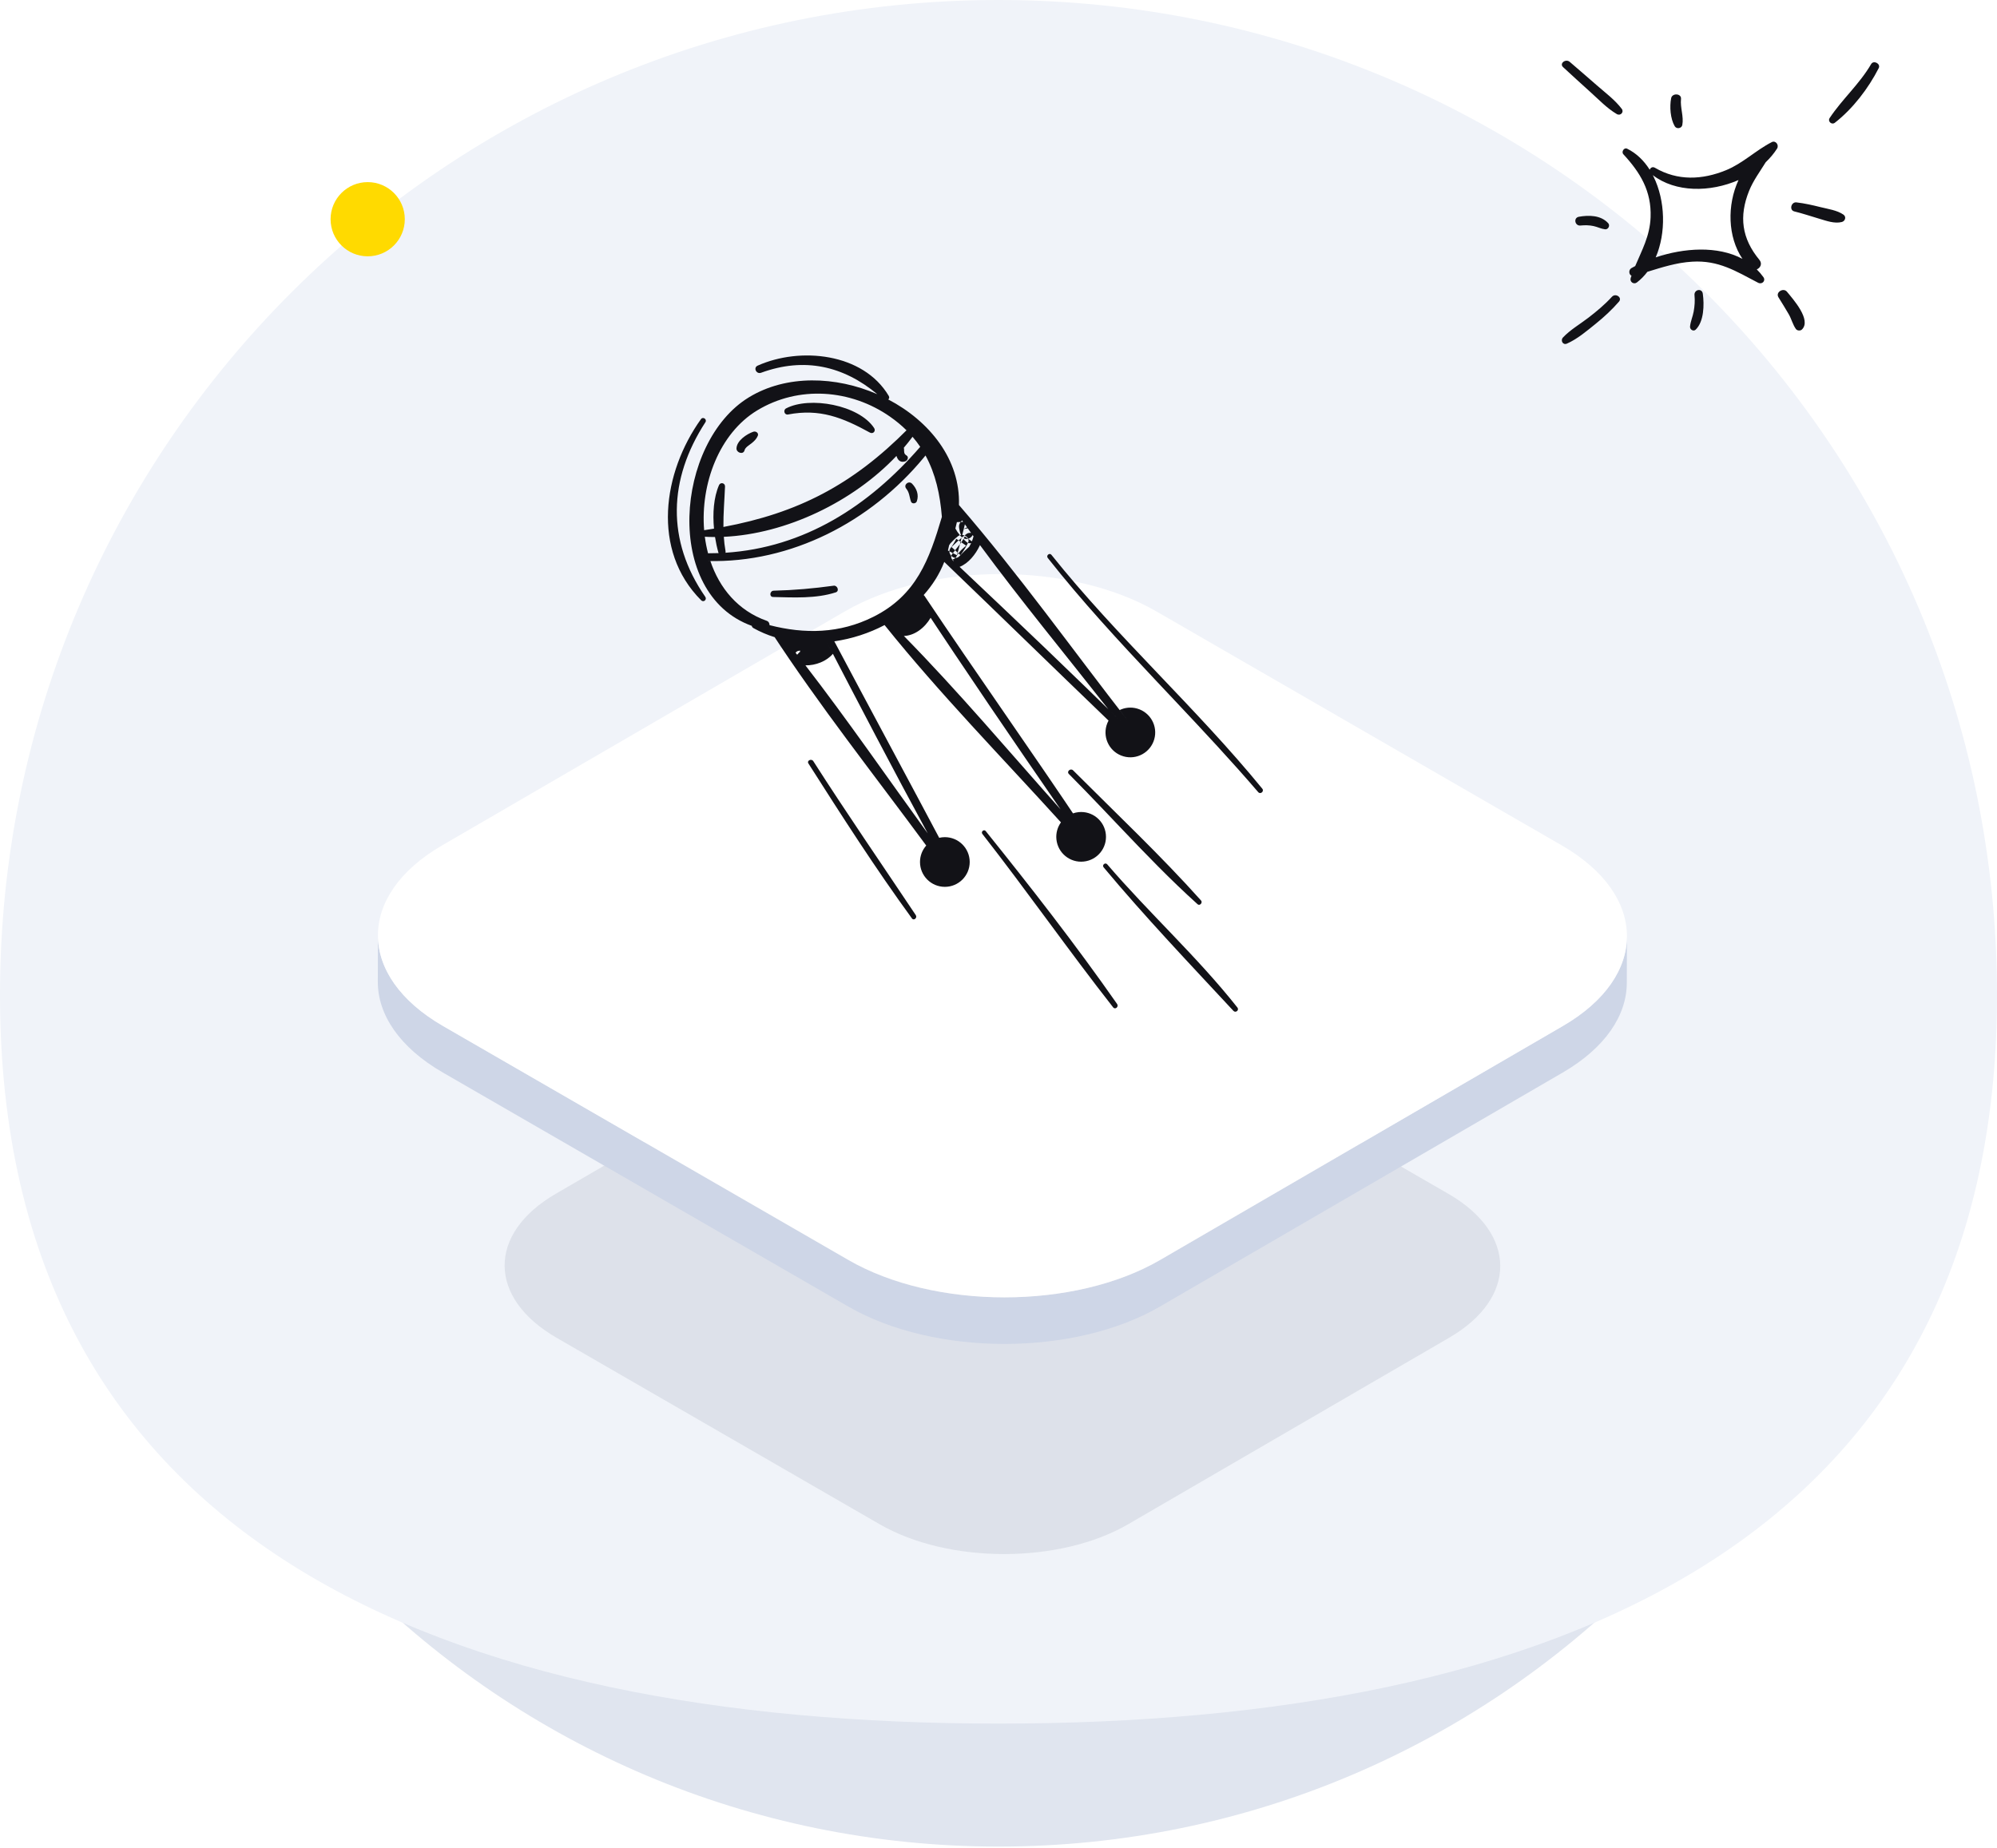 <svg xmlns="http://www.w3.org/2000/svg" width="296" height="274" viewBox="0 0 296 274">
    <defs>
        <filter id="482nzm7tba" width="141%" height="170.8%" x="-20.5%" y="-35.4%" filterUnits="objectBoundingBox">
            <feGaussianBlur in="SourceGraphic" stdDeviation="10.08"/>
        </filter>
    </defs>
    <g fill="none" fill-rule="evenodd">
        <g>
            <g>
                <g>
                    <g>
                        <g transform="translate(-135 -1697) translate(0 700) translate(0 947) translate(135 50)">
                            <path fill="#CED6E7" d="M147.34 239C217.48 239 275 223.364 275 153.5S218.14 27 148 27 21 83.636 21 153.5 77.2 239 147.34 239z"/>
                            <path fill="#E0E5EF" d="M148 273.766c74.006 0 134-24.123 134-98.083S222.006 41.766 148 41.766 14 101.723 14 175.683c0 73.96 59.994 98.083 134 98.083z" transform="rotate(-180 148 157.766)"/>
                            <path fill="#F0F3F9" d="M148 255.533c81.738 0 148-26.571 148-108.033S229.738 0 148 0 0 66.038 0 147.5s66.262 108.033 148 108.033z"/>
                            <circle cx="54.5" cy="32.5" r="5.5" fill="#FFDA00"/>
                        </g>
                        <g>
                            <g fill="#2F3E5B" opacity=".098">
                                <path d="M139.933 32.073c10.204 5.89 10.257 15.44.12 21.332L92.464 81.06c-10.138 5.892-26.625 5.892-36.829 0L7.738 53.406c-10.204-5.891-10.259-15.442-.12-21.333L55.204 4.419c10.137-5.892 26.625-5.892 36.83-.001l47.898 27.655z" filter="url(#482nzm7tba)" transform="translate(-135 -1697) translate(0 700) translate(0 947) translate(135 50) translate(56 84) translate(18.749 60.92)"/>
                            </g>
                            <g fill="#CED6E7">
                                <path d="M175.654 14.142l-59.698 34.693c-12.718 7.39-33.401 7.39-46.203 0L9.664 14.143C3.224 10.423.006 5.543.02.67L0 7.573c-.013 4.875 3.203 9.756 9.645 13.475L69.734 55.74c12.802 7.391 33.484 7.391 46.202 0l59.698-34.692c6.319-3.673 9.481-8.477 9.495-13.29l.02-6.903c-.014 4.81-3.177 9.615-9.495 13.287" transform="translate(-135 -1697) translate(0 700) translate(0 947) translate(135 50) translate(56 84) translate(0 53.964)"/>
                            </g>
                            <g fill="#FFF">
                                <path d="M175.503 40.603c12.802 7.39 12.87 19.372.151 26.762l-59.699 34.693c-12.717 7.39-33.4 7.39-46.201 0L9.664 67.366c-12.8-7.391-12.868-19.372-.15-26.763L69.213 5.91c12.718-7.392 33.4-7.392 46.201 0l60.09 34.692z" transform="translate(-135 -1697) translate(0 700) translate(0 947) translate(135 50) translate(56 84) translate(0 .742)"/>
                            </g>
                        </g>
                        <g fill="#121217">
                            <path d="M64.584 76.59c-.288-.344.238-.786.528-.45 6.224 7.25 13.37 13.733 19.295 21.227.311.39-.25.86-.588.498C77.325 90.873 70.7 83.92 64.584 76.59zM46.61 71.638c-.259-.331.234-.751.498-.423 6.713 8.355 13.333 16.847 19.473 25.634.28.4-.277.894-.588.498-6.618-8.444-12.774-17.25-19.383-25.709zM20.827 61.191c-.277-.435.45-.77.724-.344C26.478 68.55 31.664 76.07 36.74 83.673c.263.395-.286.883-.573.486-5.418-7.435-10.4-15.211-15.34-22.968zm38.605 1.56c-.379-.381.257-.912.63-.538 6.349 6.357 12.97 12.596 18.958 19.29.285.316-.184.849-.507.558-4.02-3.62-7.795-7.547-11.547-11.49l-2.499-2.628c-1.667-1.749-3.339-3.488-5.035-5.192zM13.305 2.206C19.555-.595 28.929.3 32.73 6.691c.132.223.07.412-.073.53 6.12 3.207 10.696 8.887 10.48 15.651C52 33.112 59.948 44.285 68.27 54.97l-1.317-1.7c.783-.375 1.7-.477 2.6-.22 1.957.56 3.091 2.598 2.532 4.554-.558 1.955-2.598 3.09-4.553 2.53-1.955-.558-3.089-2.596-2.53-4.553.076-.265.18-.515.306-.749-8.12-7.802-16.173-15.676-24.297-23.475-.018-.018-.034-.035-.049-.053-.705 1.812-1.754 3.462-3.056 4.919.049.032.095.078.137.14 7.713 11.538 15.749 22.853 23.46 34.393l-1.46-2.168c.264-.092.542-.154.832-.184 2.023-.206 3.832 1.267 4.037 3.291.208 2.023-1.266 3.832-3.29 4.038-2.024.207-3.831-1.267-4.038-3.291-.095-.93.165-1.815.671-2.52-8.742-9.637-17.948-19.047-26.084-29.182-.02-.024-.035-.047-.05-.071-2.312 1.212-4.862 2.039-7.455 2.413 1.288 2.431 2.581 4.86 3.877 7.286l8.635 16.147 3.031 5.696c.27-.063.55-.096.839-.096 2.033 0 3.684 1.65 3.684 3.684 0 2.034-1.651 3.683-3.684 3.683-2.034 0-3.684-1.649-3.684-3.683 0-.936.349-1.79.924-2.44-7.71-10.466-15.865-20.765-22.961-31.642l.494.75c-1.09-.34-2.143-.787-3.142-1.346-.152-.085-.228-.205-.247-.332-13.21-4.762-11.299-27.254-.43-33.88 5.577-3.4 12.895-3.139 19.036-.465-5.021-4.186-10.802-5.532-17.23-3.179-.697.255-1.2-.744-.503-1.059zm11.148 42.727c-.941 1.11-2.573 1.739-4.071 1.71 6.265 8.114 12.117 16.618 18.13 24.911-5.18-9.55-10.201-19.182-15.203-28.824zm14.487-5.347c-.855 1.476-2.406 2.73-4.171 2.708l.208-.006C43.047 50.5 50.536 59.398 58.203 68 51.127 57.741 44.1 47.443 37.253 37.033zm17.363-8.867c-.284-.36.257-.819.542-.46C66.575 42.44 78.24 52.869 88.1 64.927c.323.394-.272.897-.604.512-3.965-4.624-8.127-9.072-12.303-13.506l-2.783-2.956c-5.563-5.915-11.077-11.871-16.107-18.258zm-10.05-1.907l-.035.079c-.607 1.294-1.681 2.644-2.984 3.15 8.398 7.93 16.779 15.884 24.989 24.008l-2.944-2.9c-6.344-8.078-12.93-16.062-19.027-24.337zM19.605 44.457l-.22.029c-.185.024-.35.135-.462.283l.101.127.133.171.11-.12.258-.28.054.013c-.006-.076.002-.151.026-.223zm18.575-28.93l-.294.359C30.05 25.349 18.291 31.495 5.872 31.173l.423.008c1.347 4.006 4.084 7.35 8.351 8.858.293.104.42.375.415.643 5.203 1.336 10.389 1.274 15.405-1.242 6.381-3.2 8.28-8.512 10.142-14.81-.264-3.309-.934-6.377-2.427-9.103zM4.9 10.138c.303-.42.937.03.656.46-5.486 8.45-5.804 17.521-.022 25.877.293.423-.245.886-.61.518-7.4-7.424-5.67-18.968-.024-26.855zm19.666 24.695c.557-.076.896.797.316.986-2.934.954-6.244.76-9.29.689-.61-.016-.5-.92.09-.934 3.012-.073 5.905-.331 8.884-.74zm18.85-9.484l-.029.036-.223.01c-.11.006-.222.01-.333.015-.062.313-.137.627-.222.943.177.341.393.658.645.96l.033.038-.03.01c-.09.029-.173.072-.25.13-.44.338-.816.713-1.175 1.108-.038.09-.087.16-.143.214-.054.271-.115.54-.183.806l.215.113v.056c.012.205.101.403.236.563l.05.055-.013.053c-.03.168.02.33.12.456l.031.037-.03.006-.025.003.224.21.073-.05c-.083-.034-.158-.084-.22-.146l-.022-.023.064-.01c.154-.035.296-.109.407-.228l.003-.005-.074-.007c-.195-.03-.382-.136-.528-.285l-.01-.01.008-.033c.009-.028.02-.056.035-.085l.05-.084.142-.2-.52-.273V29.7c.005-.117.038-.236.104-.348l.056-.084c.335-.445.619-.889.857-1.392l.347.242.248-.215.182-.15.03-.12-.085-.084-.174-.198.06-.015c.03-.007.06-.012.091-.016l.013-.002-.06-.138c-.1-.252-.169-.522-.213-.81l-.028-.22c-.028-.258.057-.513.207-.724l.03-.04.371-.016-.125-.177-.024-.034c-.07.056-.135.12-.193.19zm1.025.975l-.285.05-.309.053-.145.586-.076.301.092.01c.062.009.123.023.183.041l.065.023-.179.14-.153.126-.067-.107-.02.085.007.008.05.04-.088.072-.143.567.096.068.014.01-.049.071-.148.198v.005l-.334 1.263.112.101-.03.04c-.054.075-.107.152-.156.23l-.143.243c-.017.032-.035.061-.055.089l-.06.072c.206.011.406-.06.578-.24.465-.492.949-.959 1.454-1.404.095-.15.179-.307.255-.467l.034-.075c-.14.033-.288.028-.436-.027l-.025-.01.032-.072c.061-.167.064-.323.023-.463l-.028-.078.172.122.377.263c.1-.254.184-.517.252-.787l-.01.038-.13-.178c-.142.272-.376.453-.636.53l-.028.005-.038-.074c-.102-.175-.276-.313-.477-.395l-.023-.009.286-.223c.196-.15.449-.19.687-.15l-.498-.69zm-1.877 3.255l-.026.035c-.076.096-.15.193-.224.29l-.072.101.609.319.101-.39-.388-.355zm1.24-1.683l.124.146c.095.104.2.204.315.3.057.047.115.086.174.116l.063.027-.013.03c-.255.509-.532.987-.86 1.444l-.255.34-.288-.264.139-.177c.292-.354.631-.664.996-.96l-.716-.502.157-.229.164-.27zm-38.333-.32c.108.832.267 1.653.478 2.453l.031-.002c.515.001 1.027-.008 1.535-.027-.018-.034-.032-.07-.043-.11-.197-.698-.365-1.467-.49-2.273-.605 0-1.208-.019-1.806-.059zm30.788-14.82l-.025.033c-.4.54-.824 1.07-1.268 1.59.022.065.034.135.036.212.006.41-.028.7.348.92.413.24.168.788-.199.899-.736.218-1.103-.237-1.275-.817-6.405 6.78-16.335 11.573-25.591 11.994.046.696.127 1.4.254 2.116.016.09.013.173-.005.245 11.672-.76 21.247-6.908 28.864-15.704-.345-.51-.724-1.007-1.14-1.489zm6.827 15.362l-.194.171c-.292.262-.577.531-.856.81l.528.48.201-.25c.152-.19.305-.377.452-.57l.07-.093.086-.347-.287-.2zm.916-.597l.496.347-.076.018c-.185.034-.378.016-.56-.056l-.016-.009.156-.3zM32.948 9.79c-5.84-4.09-13.567-4.669-19.718-.944-5.617 3.402-8.424 10.88-7.86 17.758.494-.072.98-.15 1.461-.23-.21-2.248-.053-4.63.745-6.453.211-.48.908-.32.888.203-.08 2.058-.26 4.015-.237 6 10.99-2.059 19.103-6.207 27.347-14.536l-.208.209c-.712-.705-1.514-1.375-2.418-2.007zm11.07 15.942l-.168.683.429-.2.064-.03c-.109-.15-.217-.302-.325-.453zm-8.69-5.285c-.465-.571.36-1.25.864-.733.682.702 1.039 1.651.7 2.61-.125.357-.722.427-.863.039-.245-.68-.216-1.323-.7-1.916zm-22.674-8.439c.37-.13.847.18.665.61-.194.463-.537.793-.923 1.102-.325.26-.933.604-1.034 1.025-.17.72-1.225.386-1.198-.273.047-1.15 1.516-2.122 2.49-2.464zm4.86-3.46c3.498-1.836 10.797-.51 13.048 2.907.294.446-.148.939-.619.68-4.06-2.225-7.422-3.587-12.14-2.684-.548.105-.754-.658-.29-.903z" transform="translate(-135 -1697) translate(0 700) translate(0 947) translate(135 50) translate(99 52)"/>
                        </g>
                        <g fill="#121217">
                            <path d="M7.426 34.997c.538-.592 1.578.106 1.038.727-1.04 1.197-2.198 2.27-3.432 3.266C3.718 40.05 2.3 41.264.749 41.944c-.6.261-.986-.473-.585-.905 1.07-1.14 2.524-1.977 3.764-2.93 1.24-.955 2.443-1.954 3.498-3.113zm24.676.07c-.457-.75.737-1.46 1.267-.815.88 1.075 3.68 4.185 2.213 5.602-.23.22-.694.187-.885-.072-.459-.632-.66-1.484-1.05-2.17-.489-.86-1.027-1.698-1.545-2.544zm-12.439-.302c-.086-.846 1.106-1.085 1.229-.23.23 1.625.182 4.142-1.055 5.336-.332.321-.877-.004-.835-.464.072-.757.403-1.464.537-2.212.146-.803.206-1.616.124-2.43zm11.465-22.701c.554-.283 1.112.434.764.978-.467.728-1.033 1.4-1.674 2.01-.856 1.395-1.846 2.703-2.469 4.254-1.517 3.783-1.088 7.048 1.533 10.22.475.574.134 1.209-.392 1.41.353.347.682.73.984 1.149.39.545-.197 1.14-.792.83-3.298-1.723-5.851-3.355-9.766-3.12-2.32.14-4.466.831-6.638 1.502-.452.597-.97 1.128-1.556 1.577-.458.35-1.103-.076-.912-.668.037-.113.074-.225.113-.336-.41-.169-.45-.873-.003-1.126.18-.102.366-.202.554-.3.985-2.343 2.17-4.446 2.279-7.225.15-3.9-1.536-6.64-4.033-9.346-.34-.368.104-1.051.555-.83 1.383.68 2.502 1.777 3.35 3.124.09-.29.421-.5.758-.302 3.38 1.978 7.03 1.809 10.553.367 2.503-1.023 4.42-2.96 6.792-4.168zm-17.648 4.9l.115.224c1.746 3.55 1.88 8.34.315 11.972 4.163-1.405 9.17-1.76 12.86.218-2.197-3.26-2.299-7.962-.584-11.687-4.208 1.843-9.344 1.861-12.706-.727zM2.526 23.137c1.463-.264 3.266-.244 4.346.954.318.353-.002.963-.47.905-.594-.074-1.116-.355-1.699-.481-.646-.14-1.296-.142-1.95-.08-.83.078-1.07-1.148-.227-1.298zM34.676 21l.1.005c1.214.142 2.388.409 3.572.705 1.107.278 2.454.455 3.392 1.11.463.326.263.967-.25 1.096-1.075.272-2.29-.179-3.323-.485-1.234-.365-2.455-.78-3.708-1.087-.797-.196-.469-1.43.316-1.34zM16.202 5.557c.16-.806 1.552-.713 1.462.12-.14 1.287.434 2.606.19 3.863-.096.498-.846.645-1.122.174-.656-1.123-.776-2.917-.53-4.157zM45.843.504c.369-.634 1.456-.053 1.123.6-1.539 3.016-3.838 6.019-6.5 8.094-.468.363-1.103-.202-.765-.71 1.87-2.81 4.425-5.034 6.142-7.984zM.187.954c-.6-.552.385-1.294.982-.782C2.487 1.308 3.81 2.436 5.117 3.587c1.278 1.124 2.755 2.21 3.768 3.558.36.48-.194 1.087-.742.765-1.457-.857-2.667-2.148-3.906-3.258C2.874 3.433 1.533 2.19.187.954z" transform="translate(-135 -1697) translate(0 700) translate(0 947) translate(135 50) translate(231.5 9)"/>
                        </g>
                    </g>
                </g>
            </g>
        </g>
    </g>
</svg>
